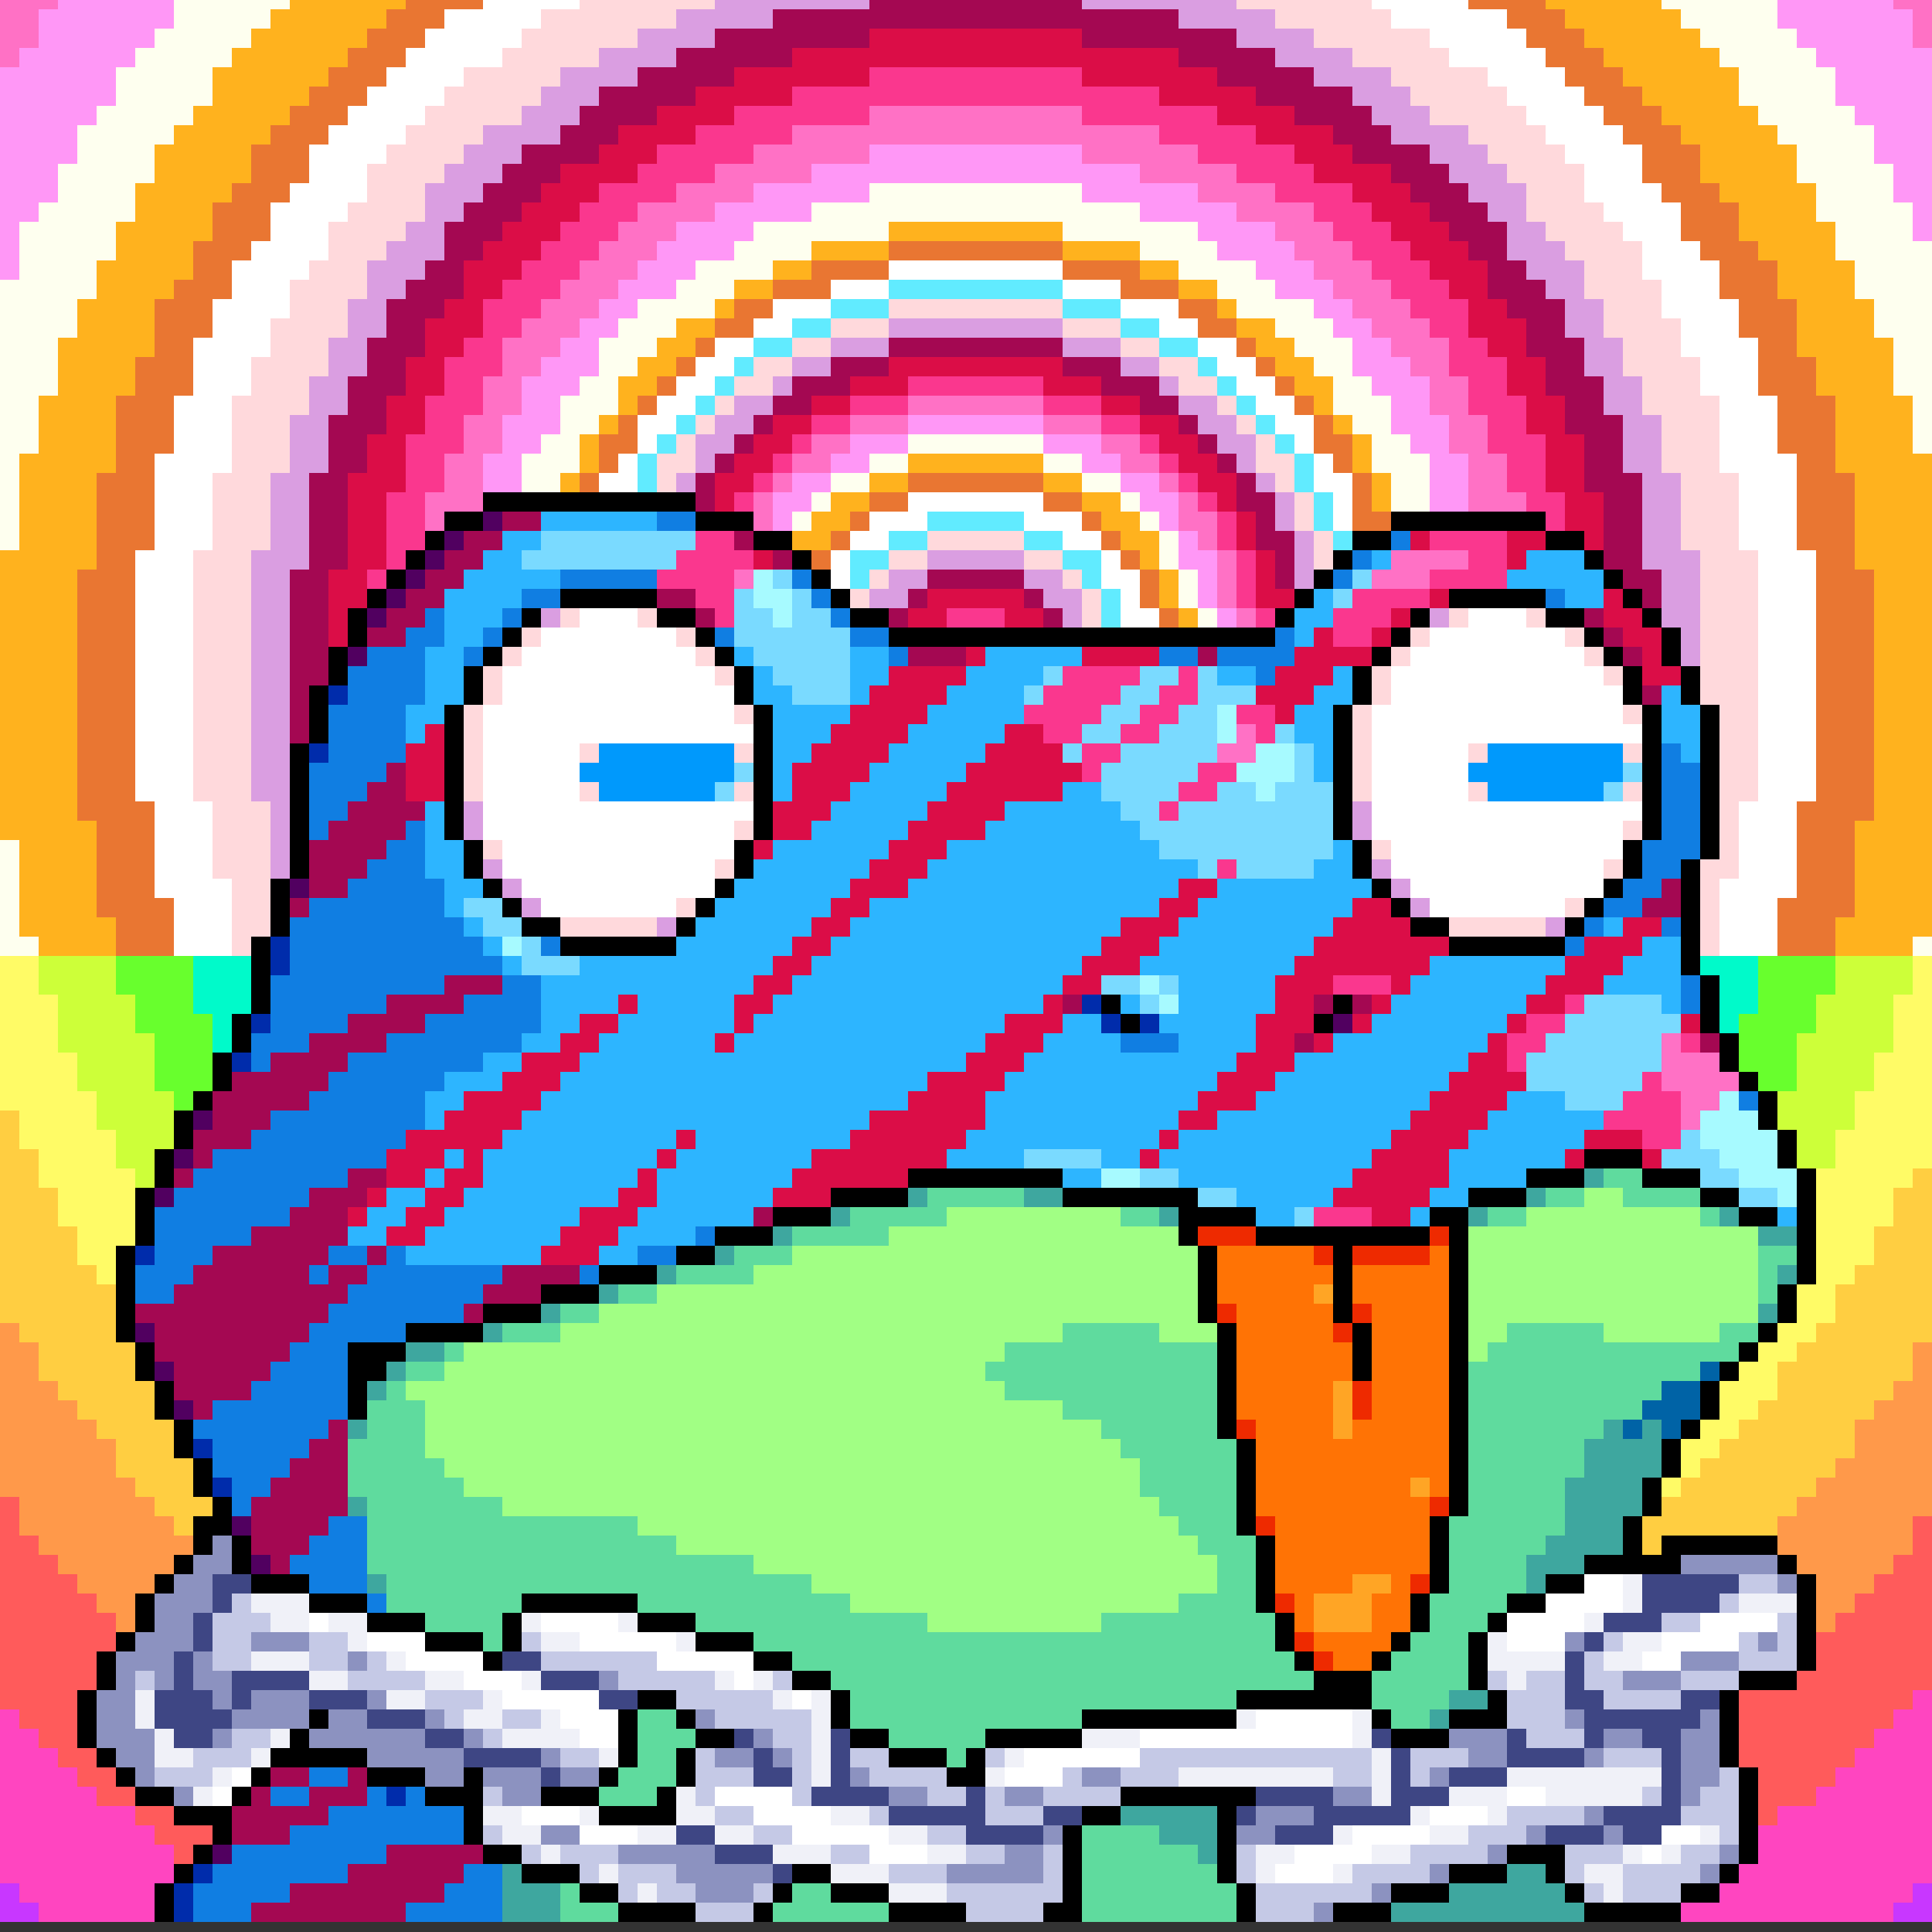 <svg xmlns="http://www.w3.org/2000/svg" viewBox="0 0 100 100" shape-rendering="crispEdges" id="froggi-10201104192985108256592278657723806378641485830685587540088898372471768238230406366" width="300" height="300"><rect x="0" y="0" width="100" height="100" fill="#333333" stroke="none"/><g class="animated-bg"><path stroke="#FF71C5" d="M0 0h3M98 0h2M0 1h2M99 1h1M0 2h2M99 2h1M0 3h1M45 6h11M41 7h19M39 8h6M56 8h6M37 9h5M59 9h5M35 10h4M62 10h4M33 11h4M64 11h4M32 12h3M66 12h3M31 13h3M67 13h3M30 14h3M68 14h3M29 15h3M69 15h3M28 16h3M70 16h3M27 17h3M71 17h3M26 18h3M72 18h3M26 19h2M73 19h2M25 20h2M74 20h2M25 21h2M47 21h7M74 21h2M24 22h2M44 22h3M54 22h3M75 22h2M24 23h2M42 23h2M57 23h2M75 23h2M23 24h2M41 24h2M58 24h2M76 24h2M23 25h2M40 25h1M60 25h1M76 25h2M22 26h3M39 26h1M61 26h1M76 26h3M22 27h2M38 27h2M61 27h2M77 27h2M22 28h2M38 28h1M62 28h1M77 28h2M22 29h2M37 29h1M63 29h1M77 29h2M21 30h2M37 30h1M63 30h1M78 30h2M21 31h2M37 31h1M63 31h1M78 31h2M21 32h2M36 32h1M64 32h1M78 32h2M21 33h2M36 33h1M49 33h3M64 33h1M78 33h2M21 34h2M36 34h1M48 34h1M52 34h1M64 34h1M78 34h2M21 35h2M36 35h1M48 35h1M52 35h1M64 35h1M78 35h2M21 36h2M36 36h1M48 36h1M52 36h1M64 36h1M78 36h2M21 37h2M36 37h1M49 37h3M64 37h1M78 37h2M21 38h2M36 38h1M64 38h1M78 38h2M21 39h2M37 39h1M63 39h1M78 39h2M21 40h2M37 40h1M63 40h1M78 40h2M22 41h2M37 41h1M63 41h1M77 41h2M22 42h2M38 42h1M62 42h1M77 42h2M22 43h2M38 43h2M61 43h2M77 43h2M22 44h3M39 44h1M61 44h1M76 44h3M23 45h2M40 45h1M60 45h1M76 45h2M23 46h2M41 46h2M58 46h2M76 46h2M24 47h2M42 47h2M57 47h2M75 47h2M24 48h2M44 48h3M54 48h3M75 48h2M25 49h2M47 49h7M74 49h2"/><path stroke="#FF97F6" d="M3 0h6M92 0h6M2 1h7M92 1h7M2 2h6M93 2h6M1 3h6M94 3h6M0 4h6M95 4h5M0 5h6M95 5h5M0 6h5M96 6h4M0 7h4M97 7h3M0 8h4M45 8h11M97 8h3M0 9h3M42 9h17M98 9h2M0 10h3M39 10h6M56 10h6M98 10h2M0 11h2M37 11h5M59 11h5M99 11h1M0 12h1M35 12h4M62 12h4M99 12h1M0 13h1M34 13h4M63 13h4M0 14h1M33 14h3M65 14h3M32 15h3M66 15h3M31 16h2M68 16h2M30 17h2M69 17h2M29 18h2M70 18h2M28 19h3M70 19h3M27 20h3M71 20h3M27 21h2M72 21h2M26 22h3M47 22h7M72 22h3M26 23h2M44 23h3M54 23h3M73 23h2M25 24h2M43 24h2M56 24h2M74 24h2M25 25h2M41 25h2M58 25h2M74 25h2M25 26h2M40 26h2M59 26h2M74 26h2M24 27h2M40 27h1M60 27h1M75 27h2M24 28h2M39 28h1M61 28h1M75 28h2M24 29h2M38 29h2M61 29h2M75 29h2M23 30h2M38 30h1M62 30h1M76 30h2M23 31h2M38 31h1M62 31h1M76 31h2M23 32h2M37 32h1M63 32h1M76 32h2M23 33h2M37 33h1M63 33h1M76 33h2M23 34h2M37 34h1M49 34h3M63 34h1M76 34h2M23 35h2M37 35h1M49 35h1M51 35h1M63 35h1M76 35h2M23 36h2M37 36h1M49 36h3M63 36h1M76 36h2M23 37h2M37 37h1M63 37h1M76 37h2M23 38h2M37 38h1M63 38h1M76 38h2M23 39h2M38 39h1M62 39h1M76 39h2M23 40h2M38 40h1M62 40h1M76 40h2M24 41h2M38 41h2M61 41h2M75 41h2M24 42h2M39 42h1M61 42h1M75 42h2M24 43h2M40 43h1M60 43h1M75 43h2M25 44h2M40 44h2M59 44h2M74 44h2M25 45h2M41 45h2M58 45h2M74 45h2M25 46h2M43 46h2M56 46h2M74 46h2M26 47h2M44 47h3M54 47h3M73 47h2M26 48h3M47 48h7M72 48h3M27 49h2M72 49h2"/><path stroke="#FEFFEF" d="M9 0h6M86 0h6M9 1h5M87 1h5M8 2h5M88 2h5M7 3h5M89 3h5M6 4h5M90 4h5M6 5h5M90 5h5M5 6h5M91 6h5M4 7h5M92 7h5M4 8h4M93 8h4M3 9h5M93 9h5M3 10h4M45 10h11M94 10h4M2 11h5M42 11h17M94 11h5M1 12h5M39 12h7M55 12h7M95 12h4M1 13h5M38 13h4M59 13h4M95 13h5M1 14h4M36 14h4M61 14h4M96 14h4M0 15h5M35 15h3M63 15h3M96 15h4M0 16h4M33 16h4M64 16h4M97 16h3M0 17h4M32 17h3M66 17h3M97 17h3M0 18h3M31 18h3M67 18h3M98 18h2M0 19h3M31 19h2M68 19h2M98 19h2M0 20h3M30 20h2M69 20h2M98 20h2M0 21h2M29 21h3M69 21h3M99 21h1M0 22h2M29 22h2M70 22h2M99 22h1M0 23h2M28 23h2M47 23h7M71 23h2M99 23h1M0 24h1M27 24h3M45 24h2M54 24h2M71 24h3M0 25h1M27 25h2M43 25h2M56 25h2M72 25h2M0 26h1M27 26h2M42 26h1M58 26h1M72 26h2M0 27h1M26 27h2M41 27h1M59 27h1M73 27h2M0 28h1M26 28h2M40 28h1M60 28h1M73 28h2M26 29h2M40 29h1M60 29h1M73 29h2M25 30h3M39 30h1M61 30h1M73 30h3M25 31h2M39 31h1M61 31h1M74 31h2M25 32h2M38 32h1M62 32h1M74 32h2M25 33h2M38 33h1M62 33h1M74 33h2M25 34h2M38 34h1M62 34h1M74 34h2M25 35h2M38 35h1M50 35h1M62 35h1M74 35h2M25 36h2M38 36h1M62 36h1M74 36h2M25 37h2M38 37h1M62 37h1M74 37h2M25 38h2M38 38h1M62 38h1M74 38h2M25 39h2M39 39h1M61 39h1M74 39h2M25 40h3M39 40h1M61 40h1M73 40h3M26 41h2M40 41h1M60 41h1M73 41h2M26 42h2M40 42h1M60 42h1M73 42h2M26 43h2M41 43h1M59 43h1M73 43h2M0 44h1M27 44h2M42 44h1M58 44h1M72 44h2M0 45h1M27 45h2M43 45h2M56 45h2M72 45h2M0 46h1M27 46h3M45 46h2M54 46h2M71 46h3M0 47h1M28 47h2M47 47h7M71 47h2M0 48h1M29 48h2M70 48h2M0 49h2M29 49h3M69 49h3M99 49h1"/><path stroke="#FFB21E" d="M15 0h6M80 0h6M14 1h6M81 1h6M13 2h6M82 2h6M12 3h6M83 3h6M11 4h6M84 4h6M11 5h5M85 5h5M10 6h5M86 6h5M9 7h5M87 7h5M8 8h5M88 8h5M8 9h5M88 9h5M7 10h5M89 10h5M7 11h4M90 11h4M6 12h5M46 12h9M90 12h5M6 13h4M42 13h4M55 13h4M91 13h4M5 14h5M40 14h2M59 14h2M92 14h4M5 15h4M38 15h2M61 15h2M92 15h4M4 16h4M37 16h1M63 16h1M93 16h4M4 17h4M35 17h2M64 17h2M93 17h4M3 18h5M34 18h2M65 18h2M93 18h5M3 19h4M33 19h2M66 19h2M94 19h4M3 20h4M32 20h2M67 20h2M94 20h4M2 21h4M32 21h1M68 21h1M95 21h4M2 22h4M31 22h1M69 22h1M95 22h4M2 23h4M30 23h1M70 23h1M95 23h4M1 24h5M30 24h1M47 24h7M70 24h1M95 24h5M1 25h4M29 25h1M45 25h2M54 25h2M71 25h1M96 25h4M1 26h4M29 26h1M43 26h2M56 26h2M71 26h1M96 26h4M1 27h4M28 27h1M42 27h2M57 27h2M72 27h1M96 27h4M1 28h4M28 28h1M41 28h2M58 28h2M72 28h1M96 28h4M0 29h5M28 29h1M41 29h1M59 29h1M72 29h1M96 29h4M0 30h4M28 30h1M40 30h1M60 30h1M72 30h1M97 30h3M0 31h4M27 31h1M40 31h1M60 31h1M73 31h1M97 31h3M0 32h4M27 32h1M39 32h1M61 32h1M73 32h1M97 32h3M0 33h4M27 33h1M39 33h1M61 33h1M73 33h1M97 33h3M0 34h4M27 34h1M39 34h1M61 34h1M73 34h1M97 34h3M0 35h4M27 35h1M39 35h1M61 35h1M73 35h1M97 35h3M0 36h4M27 36h1M39 36h1M61 36h1M73 36h1M97 36h3M0 37h4M27 37h1M39 37h1M61 37h1M73 37h1M97 37h3M0 38h4M27 38h1M39 38h1M61 38h1M73 38h1M97 38h3M0 39h4M27 39h1M40 39h1M60 39h1M73 39h1M97 39h3M0 40h4M28 40h1M40 40h1M60 40h1M72 40h1M97 40h3M0 41h4M28 41h1M41 41h1M59 41h1M72 41h1M97 41h3M0 42h4M28 42h1M41 42h2M58 42h2M72 42h1M97 42h3M0 43h5M28 43h1M42 43h2M57 43h2M72 43h1M96 43h4M1 44h4M29 44h1M43 44h2M56 44h2M71 44h1M96 44h4M1 45h4M29 45h1M45 45h2M54 45h2M71 45h1M96 45h4M1 46h4M30 46h1M47 46h7M70 46h1M96 46h4M1 47h4M30 47h1M70 47h1M96 47h4M1 48h5M31 48h1M69 48h1M95 48h5M2 49h4M32 49h1M68 49h1M95 49h4"/><path stroke="#E97632" d="M21 0h4M76 0h4M20 1h3M78 1h3M19 2h3M79 2h3M18 3h3M80 3h3M17 4h3M81 4h3M16 5h3M82 5h3M15 6h3M83 6h3M14 7h3M84 7h3M13 8h3M85 8h3M13 9h3M85 9h3M12 10h3M86 10h3M11 11h3M87 11h3M11 12h3M87 12h3M10 13h3M46 13h9M88 13h3M10 14h2M42 14h4M55 14h4M89 14h3M9 15h3M40 15h3M58 15h3M89 15h3M8 16h3M38 16h2M61 16h2M90 16h3M8 17h3M37 17h2M62 17h2M90 17h3M8 18h2M36 18h1M64 18h1M91 18h2M7 19h3M35 19h1M65 19h1M91 19h3M7 20h3M34 20h1M66 20h1M91 20h3M6 21h3M33 21h1M67 21h1M92 21h3M6 22h3M32 22h1M68 22h1M92 22h3M6 23h3M31 23h2M68 23h2M92 23h3M6 24h2M31 24h1M69 24h1M93 24h2M5 25h3M30 25h1M47 25h7M70 25h1M93 25h3M5 26h3M30 26h1M45 26h2M54 26h2M70 26h1M93 26h3M5 27h3M29 27h2M44 27h1M56 27h1M70 27h2M93 27h3M5 28h3M29 28h1M43 28h1M57 28h1M71 28h1M93 28h3M5 29h2M29 29h1M42 29h1M58 29h1M71 29h1M94 29h2M4 30h3M29 30h1M41 30h1M59 30h1M71 30h1M94 30h3M4 31h3M28 31h1M41 31h1M59 31h1M72 31h1M94 31h3M4 32h3M28 32h1M40 32h1M60 32h1M72 32h1M94 32h3M4 33h3M28 33h1M40 33h1M60 33h1M72 33h1M94 33h3M4 34h3M28 34h1M40 34h1M60 34h1M72 34h1M94 34h3M4 35h3M28 35h1M40 35h1M60 35h1M72 35h1M94 35h3M4 36h3M28 36h1M40 36h1M60 36h1M72 36h1M94 36h3M4 37h3M28 37h1M40 37h1M60 37h1M72 37h1M94 37h3M4 38h3M28 38h1M40 38h1M60 38h1M72 38h1M94 38h3M4 39h3M28 39h1M41 39h1M59 39h1M72 39h1M94 39h3M4 40h3M29 40h1M41 40h1M59 40h1M71 40h1M94 40h3M4 41h3M29 41h1M42 41h1M58 41h1M71 41h1M94 41h3M4 42h4M29 42h1M43 42h1M57 42h1M71 42h1M93 42h4M5 43h3M29 43h2M44 43h1M56 43h1M70 43h2M93 43h3M5 44h3M30 44h1M45 44h2M54 44h2M70 44h1M93 44h3M5 45h3M30 45h1M47 45h7M70 45h1M93 45h3M5 46h3M31 46h1M69 46h1M93 46h3M5 47h4M31 47h2M68 47h2M92 47h4M6 48h3M32 48h1M68 48h1M92 48h3M6 49h3M33 49h1M67 49h1M92 49h3"/><path stroke="#FFFFFF" d="M25 0h5M71 0h5M23 1h5M72 1h6M22 2h5M74 2h5M21 3h5M75 3h5M20 4h4M77 4h4M19 5h4M78 5h4M18 6h4M79 6h4M17 7h4M80 7h4M16 8h4M81 8h4M16 9h3M82 9h3M15 10h4M82 10h4M14 11h4M83 11h4M14 12h3M84 12h3M13 13h4M85 13h3M12 14h4M46 14h9M85 14h4M12 15h3M43 15h3M55 15h3M86 15h3M11 16h4M40 16h3M58 16h3M86 16h4M11 17h3M39 17h2M60 17h2M87 17h3M10 18h4M37 18h2M62 18h2M87 18h4M10 19h3M36 19h2M63 19h2M88 19h3M10 20h3M35 20h2M64 20h2M88 20h3M9 21h3M34 21h2M65 21h2M89 21h3M9 22h3M33 22h2M66 22h2M89 22h3M9 23h3M33 23h1M67 23h1M89 23h3M8 24h4M32 24h1M68 24h1M89 24h4M8 25h3M31 25h2M68 25h2M90 25h3M8 26h3M31 26h1M47 26h7M69 26h1M90 26h3M8 27h3M31 27h1M45 27h3M53 27h3M69 27h1M90 27h3M8 28h3M30 28h1M44 28h2M55 28h2M70 28h1M90 28h3M7 29h3M30 29h1M43 29h1M57 29h1M70 29h1M91 29h3M7 30h3M30 30h1M42 30h2M57 30h2M70 30h1M91 30h3M7 31h3M29 31h1M42 31h1M58 31h1M71 31h1M91 31h3M7 32h3M29 32h1M41 32h2M58 32h2M71 32h1M91 32h3M7 33h3M29 33h1M41 33h1M59 33h1M71 33h1M91 33h3M7 34h3M29 34h1M41 34h1M59 34h1M71 34h1M91 34h3M7 35h3M29 35h1M41 35h1M59 35h1M71 35h1M91 35h3M7 36h3M29 36h1M41 36h1M59 36h1M71 36h1M91 36h3M7 37h3M29 37h1M41 37h1M59 37h1M71 37h1M91 37h3M7 38h3M29 38h1M41 38h2M58 38h2M71 38h1M91 38h3M7 39h3M29 39h1M42 39h1M58 39h1M71 39h1M91 39h3M7 40h3M30 40h1M42 40h2M57 40h2M70 40h1M91 40h3M7 41h3M30 41h1M43 41h1M57 41h1M70 41h1M91 41h3M8 42h3M30 42h1M44 42h2M55 42h2M70 42h1M90 42h3M8 43h3M31 43h1M45 43h3M53 43h3M69 43h1M90 43h3M8 44h3M31 44h1M47 44h7M69 44h1M90 44h3M8 45h3M31 45h2M68 45h2M90 45h3M8 46h4M32 46h1M68 46h1M89 46h4M9 47h3M33 47h1M67 47h1M89 47h3M9 48h3M33 48h2M66 48h2M89 48h3M9 49h3M34 49h2M65 49h2M89 49h3"/><path stroke="#FFD9DC" d="M30 0h7M64 0h7M28 1h7M66 1h6M27 2h6M68 2h6M26 3h5M70 3h5M24 4h5M72 4h5M23 5h5M73 5h5M22 6h5M74 6h5M21 7h4M76 7h4M20 8h4M77 8h4M19 9h4M78 9h4M19 10h3M79 10h3M18 11h4M79 11h4M17 12h4M80 12h4M17 13h3M81 13h4M16 14h3M82 14h3M15 15h4M82 15h4M15 16h3M46 16h9M83 16h3M14 17h4M43 17h3M55 17h3M83 17h4M14 18h3M41 18h2M58 18h2M84 18h3M13 19h4M39 19h2M60 19h2M84 19h4M13 20h3M38 20h2M61 20h2M85 20h3M12 21h4M37 21h1M63 21h1M85 21h4M12 22h3M36 22h1M64 22h1M86 22h3M12 23h3M35 23h1M65 23h1M86 23h3M12 24h3M34 24h2M65 24h2M86 24h3M11 25h3M34 25h1M66 25h1M87 25h3M11 26h3M33 26h1M67 26h1M87 26h3M11 27h3M33 27h1M67 27h1M87 27h3M11 28h3M32 28h1M48 28h5M68 28h1M87 28h3M10 29h3M32 29h1M46 29h2M53 29h2M68 29h1M88 29h3M10 30h3M32 30h1M45 30h1M55 30h1M68 30h1M88 30h3M10 31h3M31 31h1M44 31h1M56 31h1M69 31h1M88 31h3M10 32h3M31 32h1M44 32h1M56 32h1M69 32h1M88 32h3M10 33h3M31 33h1M43 33h1M57 33h1M69 33h1M88 33h3M10 34h3M31 34h1M43 34h1M57 34h1M69 34h1M88 34h3M10 35h3M31 35h1M43 35h1M57 35h1M69 35h1M88 35h3M10 36h3M31 36h1M43 36h1M57 36h1M69 36h1M88 36h3M10 37h3M31 37h1M43 37h1M57 37h1M69 37h1M88 37h3M10 38h3M31 38h1M44 38h1M56 38h1M69 38h1M88 38h3M10 39h3M31 39h1M44 39h1M56 39h1M69 39h1M88 39h3M10 40h3M32 40h1M45 40h1M55 40h1M68 40h1M88 40h3M10 41h3M32 41h1M46 41h2M53 41h2M68 41h1M88 41h3M11 42h3M32 42h1M48 42h5M68 42h1M87 42h3M11 43h3M33 43h1M67 43h1M87 43h3M11 44h3M33 44h1M67 44h1M87 44h3M11 45h3M34 45h1M66 45h1M87 45h3M12 46h3M34 46h2M65 46h2M86 46h3M12 47h3M35 47h1M65 47h1M86 47h3M12 48h3M36 48h1M64 48h1M86 48h3M12 49h4M37 49h1M63 49h1M85 49h4"/><path stroke="#DA9EE1" d="M37 0h8M56 0h8M35 1h5M61 1h5M33 2h4M64 2h4M31 3h4M66 3h4M29 4h4M68 4h4M28 5h3M70 5h3M27 6h3M71 6h3M25 7h4M72 7h4M24 8h3M74 8h3M23 9h3M75 9h3M22 10h3M76 10h3M22 11h2M77 11h2M21 12h2M78 12h2M20 13h3M78 13h3M19 14h3M79 14h3M19 15h2M80 15h2M18 16h2M81 16h2M18 17h2M46 17h9M81 17h2M17 18h2M43 18h3M55 18h3M82 18h2M17 19h2M41 19h2M58 19h2M82 19h2M16 20h2M40 20h1M60 20h1M83 20h2M16 21h2M38 21h2M61 21h2M83 21h2M15 22h2M37 22h2M62 22h2M84 22h2M15 23h2M36 23h2M63 23h2M84 23h2M15 24h2M36 24h1M64 24h1M84 24h2M14 25h2M35 25h1M65 25h1M85 25h2M14 26h2M34 26h1M66 26h1M85 26h2M14 27h2M34 27h1M66 27h1M85 27h2M14 28h2M33 28h1M67 28h1M85 28h2M13 29h3M33 29h1M48 29h5M67 29h1M85 29h3M13 30h2M33 30h1M46 30h2M53 30h2M67 30h1M86 30h2M13 31h2M32 31h1M45 31h2M54 31h2M68 31h1M86 31h2M13 32h2M32 32h1M45 32h1M55 32h1M68 32h1M86 32h2M13 33h2M32 33h1M44 33h1M56 33h1M68 33h1M86 33h2M13 34h2M32 34h1M44 34h1M56 34h1M68 34h1M86 34h2M13 35h2M32 35h1M44 35h1M56 35h1M68 35h1M86 35h2M13 36h2M32 36h1M44 36h1M56 36h1M68 36h1M86 36h2M13 37h2M32 37h1M44 37h1M56 37h1M68 37h1M86 37h2M13 38h2M32 38h1M45 38h1M55 38h1M68 38h1M86 38h2M13 39h2M32 39h1M45 39h2M54 39h2M68 39h1M86 39h2M13 40h2M33 40h1M46 40h2M53 40h2M67 40h1M86 40h2M13 41h3M33 41h1M48 41h5M67 41h1M85 41h3M14 42h2M33 42h1M67 42h1M85 42h2M14 43h2M34 43h1M66 43h1M85 43h2M14 44h2M34 44h1M66 44h1M85 44h2M14 45h2M35 45h1M65 45h1M85 45h2M15 46h2M36 46h1M64 46h1M84 46h2M15 47h2M36 47h2M63 47h2M84 47h2M15 48h2M37 48h2M62 48h2M84 48h2M16 49h2M38 49h2M61 49h2M83 49h2"/><path stroke="#A40852" d="M45 0h11M40 1h21M37 2h8M56 2h8M35 3h6M61 3h5M33 4h5M63 4h5M31 5h5M65 5h5M30 6h4M67 6h4M29 7h3M69 7h3M27 8h4M70 8h4M26 9h3M72 9h3M25 10h3M73 10h3M24 11h3M74 11h3M23 12h3M75 12h3M23 13h2M76 13h2M22 14h2M77 14h2M21 15h3M77 15h3M20 16h3M78 16h3M20 17h2M79 17h2M19 18h3M46 18h9M79 18h3M19 19h2M43 19h3M55 19h3M80 19h2M18 20h3M41 20h3M57 20h3M80 20h3M18 21h2M40 21h2M59 21h2M81 21h2M17 22h3M39 22h1M61 22h1M81 22h3M17 23h2M38 23h1M62 23h1M82 23h2M17 24h2M37 24h1M63 24h1M82 24h2M16 25h2M36 25h1M64 25h1M82 25h3M16 26h2M35 26h2M64 26h2M83 26h2M16 27h2M35 27h1M65 27h1M83 27h2M16 28h2M34 28h2M65 28h2M83 28h2M16 29h2M34 29h1M66 29h1M83 29h2M15 30h2M34 30h1M48 30h5M66 30h1M84 30h2M15 31h2M33 31h1M47 31h1M53 31h1M67 31h1M84 31h2M15 32h2M33 32h1M46 32h1M54 32h1M67 32h1M84 32h2M15 33h2M33 33h1M45 33h1M55 33h1M67 33h1M84 33h2M15 34h2M33 34h1M45 34h1M55 34h1M67 34h1M84 34h2M15 35h2M33 35h1M45 35h1M55 35h1M67 35h1M84 35h2M15 36h2M33 36h1M45 36h1M55 36h1M67 36h1M84 36h2M15 37h2M33 37h1M45 37h1M55 37h1M67 37h1M84 37h2M15 38h2M33 38h1M46 38h1M54 38h1M67 38h1M84 38h2M15 39h2M33 39h1M47 39h1M53 39h1M67 39h1M84 39h2M15 40h2M34 40h1M48 40h5M66 40h1M84 40h2M16 41h2M34 41h1M66 41h1M83 41h2M16 42h2M34 42h2M65 42h2M83 42h2M16 43h2M35 43h1M65 43h1M83 43h2M16 44h2M35 44h2M64 44h2M83 44h2M16 45h3M36 45h1M64 45h1M83 45h2M17 46h2M37 46h1M63 46h1M82 46h2M17 47h2M38 47h1M62 47h1M82 47h2M17 48h3M39 48h1M61 48h1M81 48h3M18 49h2M40 49h2M59 49h2M81 49h2"/><path stroke="#DB0D47" d="M45 2h11M41 3h20M38 4h7M56 4h7M36 5h5M60 5h5M34 6h4M63 6h4M32 7h4M65 7h4M31 8h3M67 8h3M29 9h4M68 9h4M28 10h3M70 10h3M27 11h3M71 11h3M26 12h3M72 12h3M25 13h3M73 13h3M24 14h3M74 14h3M24 15h2M75 15h2M23 16h2M76 16h2M22 17h3M76 17h3M22 18h2M77 18h2M21 19h2M46 19h9M78 19h2M21 20h2M44 20h3M54 20h3M78 20h2M20 21h2M42 21h2M57 21h2M79 21h2M20 22h2M40 22h2M59 22h2M79 22h2M19 23h2M39 23h2M60 23h2M80 23h2M19 24h2M38 24h2M61 24h2M80 24h2M18 25h3M37 25h2M62 25h2M80 25h2M18 26h2M37 26h1M63 26h1M81 26h2M18 27h2M36 27h1M64 27h1M81 27h2M18 28h2M36 28h1M64 28h1M81 28h2M18 29h2M35 29h1M65 29h1M81 29h2M17 30h2M35 30h1M65 30h1M82 30h2M17 31h2M34 31h2M48 31h5M65 31h2M82 31h2M17 32h2M34 32h1M47 32h2M52 32h2M66 32h1M82 32h2M17 33h2M34 33h1M46 33h2M53 33h2M66 33h1M82 33h2M17 34h2M34 34h1M46 34h1M54 34h1M66 34h1M82 34h2M17 35h2M34 35h1M46 35h1M54 35h1M66 35h1M82 35h2M17 36h2M34 36h1M46 36h1M54 36h1M66 36h1M82 36h2M17 37h2M34 37h1M46 37h2M53 37h2M66 37h1M82 37h2M17 38h2M34 38h1M47 38h2M52 38h2M66 38h1M82 38h2M17 39h2M34 39h2M48 39h5M65 39h2M82 39h2M17 40h2M35 40h1M65 40h1M82 40h2M18 41h2M35 41h1M65 41h1M81 41h2M18 42h2M36 42h1M64 42h1M81 42h2M18 43h2M36 43h1M64 43h1M81 43h2M18 44h2M37 44h1M63 44h1M81 44h2M19 45h2M37 45h2M62 45h2M80 45h3M19 46h2M38 46h2M61 46h2M80 46h2M19 47h2M39 47h2M60 47h2M80 47h2M20 48h2M40 48h2M59 48h2M79 48h2M20 49h2M42 49h2M57 49h2M79 49h2"/><path stroke="#FA378E" d="M45 4h11M41 5h19M38 6h7M56 6h7M36 7h5M60 7h5M34 8h5M62 8h5M33 9h4M64 9h4M31 10h4M66 10h4M30 11h3M68 11h3M29 12h3M69 12h3M28 13h3M70 13h3M27 14h3M71 14h3M26 15h3M72 15h3M25 16h3M73 16h3M25 17h2M74 17h2M24 18h2M75 18h2M23 19h3M75 19h3M23 20h2M47 20h7M76 20h2M22 21h3M44 21h3M54 21h3M76 21h3M22 22h2M42 22h2M57 22h2M77 22h2M21 23h3M41 23h1M59 23h1M77 23h3M21 24h2M40 24h1M60 24h1M78 24h2M21 25h2M39 25h1M61 25h1M78 25h2M20 26h2M38 26h1M62 26h1M79 26h2M20 27h2M37 27h1M63 27h1M79 27h2M20 28h2M37 28h1M63 28h1M79 28h2M20 29h2M36 29h1M64 29h1M79 29h2M19 30h2M36 30h1M64 30h1M80 30h2M19 31h2M36 31h1M64 31h1M80 31h2M19 32h2M35 32h1M49 32h3M65 32h1M80 32h2M19 33h2M35 33h1M48 33h1M52 33h1M65 33h1M80 33h2M19 34h2M35 34h1M47 34h1M53 34h1M65 34h1M80 34h2M19 35h2M35 35h1M47 35h1M53 35h1M65 35h1M80 35h2M19 36h2M35 36h1M47 36h1M53 36h1M65 36h1M80 36h2M19 37h2M35 37h1M48 37h1M52 37h1M65 37h1M80 37h2M19 38h2M35 38h1M49 38h3M65 38h1M80 38h2M19 39h2M36 39h1M64 39h1M80 39h2M19 40h2M36 40h1M64 40h1M80 40h2M20 41h2M36 41h1M64 41h1M79 41h2M20 42h2M37 42h1M63 42h1M79 42h2M20 43h2M37 43h1M63 43h1M79 43h2M20 44h2M38 44h1M62 44h1M79 44h2M21 45h2M39 45h1M61 45h1M78 45h2M21 46h2M40 46h1M60 46h1M78 46h2M21 47h3M41 47h1M59 47h1M77 47h3M22 48h2M42 48h2M57 48h2M77 48h2M22 49h3M44 49h3M54 49h3M76 49h3"/><path stroke="#61EBFF" d="M46 15h9M43 16h3M55 16h3M41 17h2M58 17h2M39 18h2M60 18h2M38 19h1M62 19h1M37 20h1M63 20h1M36 21h1M64 21h1M35 22h1M65 22h1M34 23h1M66 23h1M33 24h1M67 24h1M33 25h1M67 25h1M32 26h1M68 26h1M32 27h1M48 27h5M68 27h1M31 28h1M46 28h2M53 28h2M69 28h1M31 29h1M44 29h2M55 29h2M69 29h1M31 30h1M44 30h1M56 30h1M69 30h1M30 31h1M43 31h1M57 31h1M70 31h1M30 32h1M43 32h1M57 32h1M70 32h1M30 33h1M42 33h1M58 33h1M70 33h1M30 34h1M42 34h1M58 34h1M70 34h1M30 35h1M42 35h1M58 35h1M70 35h1M30 36h1M42 36h1M58 36h1M70 36h1M30 37h1M42 37h1M58 37h1M70 37h1M30 38h1M43 38h1M57 38h1M70 38h1M30 39h1M43 39h1M57 39h1M70 39h1M31 40h1M44 40h1M56 40h1M69 40h1M31 41h1M44 41h2M55 41h2M69 41h1M31 42h1M46 42h2M53 42h2M69 42h1M32 43h1M48 43h5M68 43h1M32 44h1M68 44h1M33 45h1M67 45h1M33 46h1M67 46h1M34 47h1M66 47h1M35 48h1M65 48h1M36 49h1M64 49h1"/></g><g class="animated-bg"><path stroke="#FFFB66" d="M0 50h2M30 50h2M69 50h2M99 50h1M0 51h2M31 51h2M68 51h2M99 51h1M0 52h3M31 52h3M67 52h3M98 52h2M0 53h3M32 53h3M66 53h3M98 53h2M0 54h3M33 54h4M64 54h4M98 54h2M0 55h4M35 55h3M63 55h3M97 55h3M0 56h4M36 56h4M61 56h4M97 56h3M0 57h5M38 57h4M59 57h4M96 57h4M1 58h4M39 58h7M55 58h7M96 58h4M1 59h5M42 59h17M95 59h5M2 60h4M45 60h11M95 60h5M2 61h5M94 61h5M3 62h4M94 62h4M3 63h5M93 63h5M4 64h4M93 64h4M4 65h5M92 65h5M5 66h5M91 66h5M6 67h5M90 67h5M6 68h5M90 68h5M7 69h5M89 69h5M8 70h5M88 70h5M9 71h5M87 71h5M9 72h6M86 72h6M10 73h6M85 73h6M11 74h6M84 74h6M12 75h6M83 75h6M13 76h7M81 76h7M14 77h7M80 77h7M16 78h6M79 78h6M17 79h7M77 79h7M18 80h8M75 80h8M20 81h8M73 81h8M21 82h9M71 82h9M23 83h9M69 83h9M25 84h10M66 84h10M26 85h12M63 85h11M29 86h14M58 86h14M31 87h39M34 88h33M38 89h25M43 90h15"/><path stroke="#CDFF39" d="M2 50h4M32 50h2M67 50h2M95 50h4M2 51h4M33 51h2M66 51h2M95 51h4M3 52h4M34 52h2M65 52h2M94 52h4M3 53h4M35 53h2M64 53h2M94 53h4M3 54h5M37 54h1M63 54h1M93 54h5M4 55h4M38 55h2M61 55h2M93 55h4M4 56h4M40 56h2M59 56h2M93 56h4M5 57h4M42 57h4M55 57h4M92 57h4M5 58h4M46 58h9M91 58h5M6 59h4M91 59h4M6 60h5M90 60h5M7 61h4M90 61h4M7 62h5M89 62h5M8 63h5M88 63h5M8 64h5M88 64h5M9 65h5M87 65h5M10 66h5M86 66h5M11 67h5M85 67h5M11 68h6M84 68h6M12 69h6M83 69h6M13 70h6M82 70h6M14 71h6M81 71h6M15 72h6M80 72h6M16 73h6M79 73h6M17 74h7M77 74h7M18 75h7M76 75h7M20 76h7M74 76h7M21 77h8M73 77h7M22 78h8M71 78h8M24 79h9M68 79h9M26 80h9M66 80h9M28 81h11M62 81h11M30 82h14M57 82h14M32 83h37M35 84h31M38 85h25M43 86h15"/><path stroke="#68FF2D" d="M6 50h4M34 50h1M66 50h1M91 50h4M6 51h4M35 51h1M65 51h1M91 51h4M7 52h3M36 52h1M64 52h1M91 52h3M7 53h4M37 53h2M62 53h2M90 53h4M8 54h3M38 54h2M61 54h2M90 54h3M8 55h4M40 55h3M58 55h3M89 55h4M8 56h4M42 56h4M55 56h4M89 56h4M9 57h4M46 57h9M88 57h4M9 58h5M87 58h4M10 59h4M87 59h4M11 60h4M86 60h4M11 61h5M85 61h5M12 62h4M85 62h4M13 63h4M84 63h4M13 64h5M83 64h5M14 65h5M82 65h5M15 66h5M81 66h5M16 67h5M80 67h5M17 68h5M79 68h5M18 69h5M78 69h5M19 70h6M76 70h6M20 71h6M75 71h6M21 72h7M73 72h7M22 73h7M72 73h7M24 74h7M70 74h7M25 75h8M68 75h8M27 76h9M65 76h9M29 77h10M62 77h11M30 78h14M57 78h14M33 79h35M35 80h31M39 81h23M44 82h13"/><path stroke="#00FACA" d="M10 50h3M35 50h2M64 50h2M88 50h3M10 51h3M36 51h2M63 51h2M88 51h3M10 52h4M37 52h2M62 52h2M87 52h4M11 53h3M39 53h2M60 53h2M87 53h3M11 54h4M40 54h3M58 54h3M86 54h4M12 55h3M43 55h3M55 55h3M86 55h3M12 56h4M46 56h9M85 56h4M13 57h3M84 57h4M14 58h3M84 58h3M14 59h4M83 59h4M15 60h4M82 60h4M16 61h3M82 61h3M16 62h4M81 62h4M17 63h4M80 63h4M18 64h4M79 64h4M19 65h4M78 65h4M20 66h4M77 66h4M21 67h5M75 67h5M22 68h5M74 68h5M23 69h6M73 69h5M25 70h5M71 70h5M26 71h6M69 71h6M28 72h6M67 72h6M29 73h7M65 73h7M31 74h9M61 74h9M33 75h11M57 75h11M36 76h29M39 77h23M44 78h13"/><path stroke="#28ABFF" d="M13 50h3M38 50h2M61 50h2M85 50h3M13 51h4M39 51h2M60 51h2M84 51h4M14 52h3M41 52h2M58 52h2M84 52h3M14 53h4M43 53h3M55 53h3M83 53h4M15 54h3M46 54h9M83 54h3M15 55h4M82 55h4M16 56h3M82 56h3M16 57h4M81 57h3M17 58h4M80 58h4M18 59h4M79 59h4M19 60h3M79 60h3M19 61h4M78 61h4M20 62h4M77 62h4M21 63h4M76 63h4M22 64h5M74 64h5M23 65h5M73 65h5M24 66h5M72 66h5M26 67h5M70 67h5M27 68h6M68 68h6M29 69h6M66 69h7M30 70h7M64 70h7M32 71h8M61 71h8M34 72h10M57 72h10M36 73h29M40 74h21M44 75h13"/><path stroke="#1E6FFF" d="M16 50h2M40 50h1M60 50h1M83 50h2M17 51h2M41 51h2M58 51h2M82 51h2M17 52h2M43 52h3M55 52h3M82 52h2M18 53h2M46 53h9M81 53h2M18 54h2M81 54h2M19 55h2M80 55h2M19 56h3M79 56h3M20 57h3M78 57h3M21 58h2M78 58h2M22 59h2M77 59h2M22 60h3M76 60h3M23 61h3M75 61h3M24 62h3M74 62h3M25 63h4M72 63h4M27 64h3M71 64h3M28 65h3M70 65h3M29 66h4M68 66h4M31 67h4M66 67h4M33 68h4M64 68h4M35 69h5M61 69h5M37 70h8M56 70h8M40 71h21M44 72h13"/><path stroke="#C837FF" d="M18 50h3M41 50h3M57 50h3M80 50h3M19 51h2M43 51h3M55 51h3M80 51h2M19 52h3M46 52h9M79 52h3M20 53h2M79 53h2M20 54h3M78 54h3M21 55h3M77 55h3M22 56h2M77 56h2M23 57h2M76 57h2M23 58h3M75 58h3M24 59h3M74 59h3M25 60h3M73 60h3M26 61h3M72 61h3M27 62h4M70 62h4M29 63h3M69 63h3M30 64h4M67 64h4M31 65h5M65 65h5M33 66h5M63 66h5M35 67h5M60 67h6M37 68h8M56 68h8M40 69h21M45 70h11M0 98h1M99 98h1M0 99h2M98 99h2"/><path stroke="#FF45C0" d="M21 50h2M44 50h3M54 50h3M78 50h2M21 51h2M46 51h9M78 51h2M22 52h2M77 52h2M22 53h3M76 53h3M23 54h2M76 54h2M24 55h2M75 55h2M24 56h3M74 56h3M25 57h3M73 57h3M26 58h3M72 58h3M27 59h3M71 59h3M28 60h3M70 60h3M29 61h4M68 61h4M31 62h3M67 62h3M32 63h4M65 63h4M34 64h4M63 64h4M36 65h5M60 65h5M38 66h7M56 66h7M40 67h20M45 68h11M99 88h1M0 89h1M98 89h2M0 90h2M97 90h3M0 91h3M96 91h4M0 92h4M95 92h5M0 93h5M94 93h6M0 94h7M92 94h8M0 95h8M91 95h9M0 96h9M90 96h10M0 97h11M88 97h12M1 98h11M87 98h12M2 99h12M85 99h13"/><path stroke="#FF5B5B" d="M23 50h2M47 50h7M76 50h2M23 51h3M75 51h3M24 52h2M75 52h2M25 53h2M74 53h2M25 54h3M73 54h3M26 55h3M72 55h3M27 56h3M71 56h3M28 57h3M70 57h3M29 58h3M69 58h3M30 59h3M68 59h3M31 60h4M66 60h4M33 61h4M64 61h4M34 62h5M62 62h5M36 63h5M60 63h5M38 64h7M56 64h7M41 65h19M45 66h11M0 78h1M0 79h1M99 79h1M0 80h2M99 80h1M0 81h3M98 81h2M0 82h4M97 82h3M0 83h5M96 83h4M0 84h6M95 84h5M0 85h7M94 85h6M0 86h9M93 86h7M0 87h10M91 87h9M0 88h11M90 88h9M1 89h11M89 89h9M2 90h12M87 90h10M3 91h12M86 91h10M4 92h13M84 92h11M5 93h13M83 93h11M7 94h13M81 94h11M8 95h14M79 95h12M9 96h15M77 96h13M11 97h16M74 97h14M12 98h18M71 98h16M14 99h19M68 99h17"/><path stroke="#FF994A" d="M25 50h2M74 50h2M26 51h2M73 51h2M26 52h3M72 52h3M27 53h3M71 53h3M28 54h3M70 54h3M29 55h3M69 55h3M30 56h3M68 56h3M31 57h3M67 57h3M32 58h3M66 58h3M33 59h4M64 59h4M35 60h4M62 60h4M37 61h5M59 61h5M39 62h6M56 62h6M41 63h19M45 64h11M0 69h1M0 70h2M99 70h1M0 71h2M99 71h1M0 72h3M98 72h2M0 73h4M97 73h3M0 74h5M96 74h4M0 75h6M96 75h4M0 76h6M95 76h5M0 77h7M94 77h6M1 78h7M93 78h7M1 79h8M92 79h7M2 80h8M91 80h8M3 81h8M89 81h9M4 82h9M88 82h9M5 83h9M87 83h9M6 84h9M86 84h9M7 85h10M84 85h10M9 86h9M83 86h10M10 87h10M81 87h10M11 88h10M80 88h10M12 89h11M78 89h11M14 90h11M75 90h12M15 91h13M73 91h13M17 92h13M71 92h13M18 93h15M68 93h15M20 94h17M64 94h17M22 95h21M58 95h21M24 96h53M27 97h47M30 98h41M33 99h35"/><path stroke="#FFCE41" d="M27 50h3M71 50h3M28 51h3M70 51h3M29 52h2M70 52h2M30 53h2M69 53h2M31 54h2M68 54h2M32 55h3M66 55h3M33 56h3M65 56h3M34 57h4M63 57h4M0 58h1M35 58h4M62 58h4M0 59h1M37 59h5M59 59h5M0 60h2M39 60h6M56 60h6M0 61h2M42 61h17M99 61h1M0 62h3M45 62h11M98 62h2M0 63h3M98 63h2M0 64h4M97 64h3M0 65h4M97 65h3M0 66h5M96 66h4M0 67h6M95 67h5M0 68h6M95 68h5M1 69h6M94 69h6M2 70h6M93 70h6M2 71h7M92 71h7M3 72h6M92 72h6M4 73h6M91 73h6M5 74h6M90 74h6M6 75h6M89 75h7M6 76h7M88 76h7M7 77h7M87 77h7M8 78h8M85 78h8M9 79h8M84 79h8M10 80h8M83 80h8M11 81h9M81 81h8M13 82h8M80 82h8M14 83h9M78 83h9M15 84h10M76 84h10M17 85h9M74 85h10M18 86h11M72 86h11M20 87h11M70 87h11M21 88h13M67 88h13M23 89h15M63 89h15M25 90h18M58 90h17M28 91h45M30 92h41M33 93h35M37 94h27M43 95h15"/><path stroke="#61EBFF" d="M37 50h1M63 50h1M38 51h1M62 51h1M39 52h2M60 52h2M41 53h2M58 53h2M43 54h3M55 54h3M46 55h9"/></g><g class="body"><path stroke="#000000" d="M25 26h11m-13 1h2m11 0h3m33 0h8m-58 1h1m16 0h2m29 0h2m8 0h2m-61 1h1m19 0h1m27 0h1m12 0h1m-63 1h1m21 0h1m25 0h1m14 0h1m-65 1h1m9 0h5m9 0h1m23 0h1m7 0h5m4 0h1m-67 1h1m8 0h1m7 0h1m8 0h2m20 0h1m6 0h1m7 0h1m3 0h1m-68 1h1m7 0h1m9 0h1m9 0h20m6 0h1m9 0h1m3 0h1m-70 1h1m7 0h1m11 0h1m33 0h1m11 0h1m2 0h1m-70 1h1m6 0h1m45 0h1m16 0h1m-72 1h1m7 0h1m45 0h1m16 0h1m-72 1h1m6 0h1m45 0h1m18 0h1m-73 1h1m6 0h1m45 0h1m18 0h1m-74 1h1m7 0h1m15 0h1m29 0h1m15 0h1m2 0h1m-74 1h1m7 0h1m15 0h1m29 0h1m15 0h1m2 0h1m-74 1h1m7 0h2m14 0h1m29 0h2m14 0h1m2 0h1m-74 1h1m7 0h1m1 0h1m12 0h2m29 0h1m1 0h1m12 0h2m2 0h1m-74 1h1m7 0h1m2 0h1m10 0h1m1 0h1m29 0h1m2 0h1m10 0h1m1 0h1m2 0h1m-74 1h1m8 0h1m2 0h2m6 0h2m1 0h1m31 0h1m2 0h2m6 0h2m1 0h1m3 0h1m-74 1h1m8 0h1m4 0h6m3 0h1m31 0h1m4 0h6m3 0h1m2 0h1m-74 1h1m10 0h1m11 0h1m33 0h1m11 0h1m3 0h1m-74 1h1m11 0h1m9 0h1m35 0h1m9 0h1m4 0h1m-74 1h1m12 0h2m6 0h1m37 0h2m6 0h1m5 0h1m-75 1h1m15 0h6m40 0h6m6 0h1m-75 1h1m73 0h1m-75 1h1m74 0h1m-76 1h1m43 0h1m11 0h1m18 0h1m-77 1h1m45 0h1m9 0h1m19 0h1m-77 1h1m76 0h1m-79 1h1m77 0h1m-79 1h1m78 0h1m-81 1h1m80 0h1M9 58h1m81 0h1M9 59h1m82 0h1M8 60h1m83 0h1M8 61h1m84 0h1M7 62h1m85 0h1M7 63h1m85 0h1M7 64h1m85 0h1M6 65h1m86 0h1M6 66h1m86 0h1M6 67h1m85 0h1M6 68h1m85 0h1M6 69h1m84 0h1M7 70h1m82 0h1M7 71h1m81 0h1M8 72h1m79 0h1M8 73h1m79 0h1M9 74h1m77 0h1M9 75h1m76 0h1m-77 1h1m75 0h1m-77 1h1m74 0h1m-75 1h1m73 0h1m-75 1h1m72 0h1m-73 1h1m71 0h1m-73 1h1m70 0h1m-71 1h1m68 0h1m-70 1h1m67 0h1m-69 1h1m66 0h1m-67 1h1m64 0h1m-66 1h1m63 0h1m-64 1h1m61 0h2m-64 1h1m62 0h1m-65 1h2m63 0h1m-66 1h1m64 0h1m-67 1h1m66 0h1m-69 1h1m67 0h1m-69 1h1m68 0h1m-71 1h1m70 0h1m-72 1h1m71 0h1m-74 1h1m72 0h1M9 97h1m73 0h1M8 98h1m75 0h1M8 99h1m76 0h1"/><path stroke="#510060" d="M25 27h1m-3 1h1m-2 1h1m-2 1h1m-2 1h1m-2 1h1m14 0h1m-17 2h1m65 1h1M15 46h1m53 7h1m-60 5h1m-2 2h1m-2 2h1m-2 7h1m0 2h1m0 2h1m2 6h1m0 2h1m2 7h1m-1 1h1m-2 1h3m-4 1h1m-2 1h1m-3 4h1"/><path stroke="#A40852" d="M26 27h2m-4 1h2m12 0h1m-16 1h2m15 0h1m-19 1h2m-3 1h2m11 0h2m-16 1h2m14 0h1m45 0h1m-64 1h2m62 0h1m-37 1h3m12 0h1m21 0h1m0 2h1m-66 4h1m-2 1h2m-3 1h4m-5 1h4m-5 1h4m-4 1h3m-3 1h2m68 0h1m-72 1h1m69 0h2m-64 4h3m-6 1h4m31 0h1m12 0h1m1 0h1m-53 1h4m-6 1h4m47 0h1m20 0h1m-75 1h4m-6 1h5m-6 1h5m-5 1h3m-4 1h3m-3 1h1m-2 1h1m8 0h2m-4 1h3m25 0h1m-30 1h3m21 0h3m-29 1h5m20 0h1m-28 1h6m2 0h1m-10 1h6m1 0h2m7 0h4M9 67h9m7 0h5M7 68h10m7 0h3M8 69h8m6 0h2M8 70h7m-6 1h5m-5 1h4m-3 1h1m7 0h1m-2 1h1m-2 1h2m-3 1h3m-4 1h4m-5 1h5m-5 1h4m-4 1h3m-2 1h1m4 4h2m-4 1h5m-6 1h6m-5 1h4m-4 1h3m2 0h1m-2 1h1m-7 1h2m3 0h1m-7 1h2m2 0h2m-7 1h1m2 0h3m-7 1h5m-5 1h3m5 1h5m-7 1h6m-9 1h8m-10 1h8"/><path stroke="#2DB5FF" d="M28 27h6m-8 1h2m-3 1h2m44 0h1m7 0h3m-58 1h5m49 0h5m-60 1h4m41 0h1m12 0h2m-60 1h3m41 0h2m-46 1h2m8 0h2m32 0h1m11 0h2m-59 1h2m9 0h1m1 0h1m2 0h1m5 0h2m5 0h5m23 0h1m1 0h1m-60 1h2m3 0h1m5 0h1m2 0h1m2 0h1m4 0h2m4 0h4m9 0h2m4 0h1m3 0h1m5 0h1m2 0h1m-61 1h2m2 0h2m5 0h1m3 0h1m1 0h2m3 0h1m4 0h4m15 0h2m2 0h2m5 0h1m3 0h1m2 0h1m-66 1h2m2 0h3m5 0h1m3 0h2m1 0h4m4 0h5m14 0h2m2 0h3m5 0h1m3 0h2m1 0h2m-67 1h1m3 0h3m5 0h1m4 0h1m1 0h3m4 0h5m15 0h2m2 0h3m5 0h1m4 0h1m1 0h2m-63 1h3m5 0h1m4 0h1m1 0h2m4 0h5m17 0h1m2 0h3m5 0h1m4 0h1m2 0h1m-63 1h3m5 0h1m4 0h1m1 0h1m4 0h5m18 0h1m2 0h3m5 0h1m4 0h1m-60 1h3m5 0h1m4 0h1m1 0h1m3 0h5m6 0h2m14 0h3m5 0h1m4 0h1m-63 1h1m3 0h2m5 0h1m9 0h5m4 0h6m14 0h2m5 0h1m-58 1h1m4 0h2m4 0h1m8 0h5m4 0h8m14 0h2m4 0h1m-58 1h2m1 0h1m3 0h5m6 0h6m3 0h11m9 0h1m1 0h1m3 0h5m-58 1h2m1 0h2m10 0h1m1 0h6m3 0h14m6 0h2m1 0h2m10 0h1m-61 1h2m1 0h2m8 0h1m1 0h6m3 0h14m2 0h8m1 0h2m8 0h1m-60 1h1m3 0h2m6 0h1m1 0h6m2 0h15m2 0h8m3 0h2m6 0h1m-58 1h1m4 0h6m1 0h6m2 0h14m3 0h8m6 0h6m2 0h1m-59 1h1m9 0h6m2 0h14m3 0h8m17 0h2m-61 1h1m3 0h10m2 0h14m3 0h8m7 0h7m3 0h3m-59 1h11m2 0h14m6 0h5m7 0h7m3 0h4m-59 1h4m1 0h5m2 0h14m4 0h1m2 0h5m6 0h7m7 0h1m-59 1h2m2 0h6m1 0h13m3 0h2m3 0h5m6 0h7m-51 1h2m2 0h6m1 0h13m3 0h4m3 0h4m4 0h8m-52 1h2m3 0h20m3 0h11m3 0h9m-53 1h3m3 0h19m4 0h11m3 0h9m-53 1h2m4 0h19m4 0h11m3 0h9m4 0h3m-59 1h1m4 0h18m6 0h10m2 0h10m4 0h6m-57 1h9m1 0h8m6 0h10m1 0h11m4 0h6m-59 1h1m1 0h9m1 0h7m7 0h4m4 0h2m1 0h11m4 0h6m-59 1h1m2 0h8m1 0h7m7 0h9m4 0h9m5 0h6m4 0h3m-68 1h2m2 0h8m2 0h6m19 0h3m2 0h5m5 0h5m9 0h2m-71 1h2m2 0h7m3 0h6m23 0h5m6 0h3m14 0h3m-75 1h2m2 0h7m3 0h4m30 0h1m4 0h1m-51 1h7m3 0h2"/><path stroke="#107EE2" d="M34 27h2m36 1h1m-3 1h1m-42 1h5m7 0h1m27 0h1m-43 1h2m13 0h1m37 0h1m-59 1h1m3 0h1m2 0h5m9 0h1m31 0h5m-59 1h2m2 0h1m1 0h6m2 0h1m1 0h1m6 0h2m20 0h1m6 0h6m2 0h1m-63 1h3m2 0h1m1 0h7m3 0h1m9 0h1m13 0h2m1 0h4m5 0h7m3 0h1m-65 1h4m3 0h2m1 0h5m4 0h1m27 0h1m5 0h2m1 0h5m4 0h1m-66 1h4m3 0h1m2 0h5m38 0h1m2 0h5m-62 1h4m3 0h1m3 0h5m37 0h1m3 0h5m-62 1h4m3 0h1m3 0h5m37 0h1m3 0h5m-62 1h4m3 0h1m3 0h5m37 0h1m3 0h5m7 0h1m-71 1h4m4 0h1m3 0h5m37 0h1m3 0h5m7 0h2m-72 1h3m9 0h5m41 0h5m7 0h2m-72 1h2m6 0h1m3 0h5m37 0h1m3 0h5m7 0h2m-72 1h1m4 0h1m2 0h2m3 0h4m37 0h2m3 0h4m7 0h2m-68 1h2m4 0h1m45 0h1m12 0h3m-69 1h3m5 0h1m8 0h1m36 0h1m8 0h1m2 0h2m-69 1h5m5 0h8m38 0h8m2 0h2m-70 1h7m6 0h6m40 0h6m2 0h2m-70 1h9m58 0h1m3 0h1m-72 1h10m3 0h1m52 0h1m-67 1h11m-12 1h9m3 0h2m59 0h1m-74 1h6m4 0h4m59 0h1m-74 1h4m4 0h6m-15 1h3m4 0h7m31 0h3m-48 1h1m4 0h7m-8 1h6m-7 1h6m68 0h1m-77 1h8m-9 1h8m-10 1h9m-10 1h8m-9 1h7m40 0h3M8 63h7m-7 1h5m23 0h2m27 0h1M8 65h3m6 0h2m1 0h1m12 0h3M7 66h3m6 0h1m2 0h7m4 0h3M7 67h2m9 0h7m-8 1h7m-8 1h6m-7 1h6m-7 1h6m-7 1h6m-8 1h7m-8 1h7m-6 1h5m-5 1h4m-3 1h2m-2 1h1m4 1h2m-3 1h3m-4 1h4m-5 1h5m-5 1h6m-5 1h5m-5 1h4m-3 1h1m4 2h2m-3 1h2m-4 1h3m1 0h2m-5 1h1m1 0h3m-8 1h2m2 0h4m-10 1h2m3 0h1m1 0h4m-8 1h8m-10 1h10m-13 1h8m5 0h1m-15 1h7m6 0h2m-16 1h5m8 0h3m-16 1h3m8 0h5"/><path stroke="#7ADAFF" d="M28 28h8m-9 1h8m5 1h1m29 0h1m-33 1h1m2 0h1m27 0h1m-32 1h2m1 0h2m-5 1h6m-10 1h1m4 0h5m36 0h1m-47 1h2m4 0h4m10 0h1m4 0h2m1 0h1m17 0h2m-48 1h3m4 0h3m9 0h1m4 0h2m2 0h3m15 0h3m-49 1h3m20 0h2m2 0h2m17 0h3m-49 1h1m1 0h2m18 0h2m2 0h3m3 0h1m13 0h1m1 0h2m-50 1h4m17 0h1m2 0h5m4 0h1m12 0h4m-50 1h1m1 0h2m19 0h5m5 0h1m12 0h1m1 0h2m-50 1h1m1 0h2m19 0h4m2 0h2m1 0h3m11 0h1m1 0h2m-50 1h1m1 0h1m21 0h2m1 0h8m11 0h1m1 0h1m-49 1h1m24 0h10m11 0h1m-21 1h9m-7 1h1m1 0h4m-44 2h2m-1 1h2m0 1h1m-1 1h3m27 1h2m1 0h1m-2 1h1m22 0h4m-5 1h6m-7 1h6m-7 1h7m-7 1h6m-4 1h3m3 2h1m-35 1h4m29 0h3m-30 1h2m27 0h2m-28 1h2m26 0h2m-25 1h1"/><path stroke="#FA378E" d="M36 28h2m36 0h4m-43 1h4m37 0h2m-44 1h4m36 0h4m-42 1h2m32 0h4m-37 1h1m31 0h3m-3 1h2m-16 2h4m2 0h1m-8 1h4m2 0h2m-9 1h4m2 0h2m3 0h2m-12 1h2m2 0h2m5 0h1m-10 1h2m-2 1h1m5 0h2m-3 1h2m-3 1h1m2 3h1m5 6h3m9 1h1m-3 1h2m-3 1h2m7 0h1m-10 1h1m6 1h1m-2 1h3m-4 1h4m-2 1h2m-19 4h3"/><path stroke="#DB0D47" d="M73 28h1m4 0h2m-41 1h1m38 0h1m-5 2h1m8 0h1m-12 1h1m10 0h2m-17 1h1m2 0h1m12 0h2m-36 1h1m5 0h4m7 0h4m14 0h1m-40 1h4m16 0h3m16 0h2m-42 1h4m16 0h3m-24 1h4m18 0h1m-45 1h1m20 0h4m5 0h2m-33 1h2m19 0h4m5 0h4m-34 1h2m18 0h4m5 0h6m-35 1h2m18 0h3m5 0h6m-15 1h3m5 0h4m-12 1h2m5 0h4m-12 1h1m6 0h3m-4 1h3m-4 1h3m14 0h2m-20 1h2m15 0h2m8 0h2m-30 1h2m14 0h3m8 0h4m11 0h2m-45 1h2m14 0h3m8 0h7m7 0h3m-45 1h2m14 0h3m8 0h7m7 0h3m-45 1h2m14 0h2m9 0h3m3 0h1m7 0h3m-51 1h1m5 0h2m14 0h1m11 0h2m3 0h1m7 0h2m-51 1h2m6 0h1m13 0h3m10 0h3m2 0h1m7 0h1m8 0h1m-59 1h2m6 0h1m13 0h3m11 0h2m1 0h1m8 0h1m-51 1h3m20 0h3m11 0h3m9 0h2m-52 1h3m19 0h4m11 0h3m9 0h4m-55 1h4m19 0h4m11 0h3m9 0h4m-55 1h4m18 0h6m10 0h2m10 0h4m-56 1h5m9 0h1m8 0h6m10 0h1m11 0h4m6 0h3m-65 1h3m1 0h1m9 0h1m7 0h7m10 0h1m11 0h4m6 0h5m-66 1h2m1 0h2m8 0h1m7 0h7m22 0h5m6 0h1m-63 1h1m2 0h2m8 0h2m6 0h4m25 0h5m-56 1h1m2 0h2m7 0h3m38 0h2m-53 1h2m7 0h3m35 0h4m-43 1h3"/><path stroke="#FF71C5" d="M72 29h4m-38 1h1m32 0h3m-10 8h1m-2 1h2m21 15h1m-1 1h3m-3 1h4m-3 1h2m-2 1h1"/><path stroke="#A7FAFF" d="M39 30h1m-1 1h2m-1 1h1m22 5h1m-29 1h1m27 0h1m17 0h1m-17 1h2m-32 1h1m28 0h3m14 0h1m-47 1h1m29 0h1m15 0h1m-47 1h1m1 0h1m43 0h1m1 0h1m-49 1h2m44 0h2m-49 1h1m45 0h1m-55 5h1m32 2h1m0 1h1m28 5h1m-2 1h3m-3 1h4m-3 1h3m-35 1h2m31 0h3m-1 1h1"/><path stroke="#002CAB" d="M28 32h1m45 0h1m5 0h1m-43 3h1m-22 1h1m20 0h1m45 0h1m-46 1h1m45 0h1m-47 1h1m45 0h1m-70 1h1m21 4h1m45 0h1m-48 1h1m45 0h1m-56 1h1m6 0h1m38 0h1m6 0h1m-68 4h1m-1 1h1m41 2h1m-44 1h1m43 0h1m1 0h1m-48 2h1M7 65h1m2 10h1m0 2h1m2 7h1m0 2h1m1 5h2m1 2h1m-11 4h1m-2 1h1m-1 1h1"/><path stroke="#3EA79F" d="M82 61h1m-38 1h3m5 0h3m23 0h1m-38 1h2m16 0h2m14 0h1m12 0h1m-51 1h2m23 0h1m7 0h3m16 0h2m-57 1h2m31 0h3m-39 1h2m57 0h1m-63 1h2m-5 1h2m62 0h1m-68 1h2m-5 1h2m-3 1h1m-2 1h1m52 0h4m-12 1h11m-57 1h1m45 0h9m10 0h1m1 0h1m-21 1h7m10 0h4m-19 1h4m11 0h4m-5 1h4m-67 1h1m62 0h4m-4 1h3m-4 1h4m-5 1h4m-64 1h1m59 0h3m-4 1h3m-61 1h1m57 0h2m-59 1h1m55 0h2m-2 1h1m-56 1h1m53 0h1m-54 1h1m51 0h2m-54 1h1m50 0h1m-51 1h2m46 0h1m2 0h4m-55 1h3m43 0h1m2 0h7m-56 1h3m39 0h2m3 0h9m-55 1h3m22 0h1m1 0h2m1 0h9m4 0h13m-56 1h4m27 0h26m-57 1h4m31 0h23m-57 1h3m33 0h21m-57 1h3m35 0h19m-57 1h3m36 0h19m-58 1h3m37 0h19"/><path stroke="#5FDB9E" d="M83 61h2m-37 1h5m27 0h2m2 0h4m-44 1h5m9 0h2m17 0h2m9 0h1m-48 1h5m15 0h3m11 0h1m-38 1h3m25 0h3m3 0h1m18 0h2m-58 1h4m52 0h1m-60 1h2m57 0h1m-63 1h2m-5 1h3m26 0h5m18 0h5m6 0h2m-68 1h1m28 0h11m14 0h13m-69 1h2m28 0h18m5 0h14m-68 1h1m31 0h20m4 0h10m-67 1h3m33 0h9m11 0h10m-66 1h3m35 0h7m9 0h10m-65 1h4m36 0h7m7 0h10m-64 1h5m36 0h8m4 0h11m-64 1h6m35 0h22m-62 1h7m34 0h21m-62 1h14m28 0h20m-62 1h16m27 0h18m-61 1h20m24 0h16m-59 1h22m21 0h16m-59 1h24m17 0h17m-57 1h27m9 0h21m-56 1h55m-55 1h55m-54 1h53m-52 1h51m-51 1h50m-48 1h46m-45 1h43m-43 1h39m-38 1h22m1 0h1m2 0h1m-26 1h27m-27 1h31m-31 1h33m-33 1h35m-35 1h36m-36 1h37"/><path stroke="#A1FF84" d="M82 62h2m-35 1h9m21 0h9m-42 1h15m15 0h15m-50 1h25m7 0h18m-52 1h52m-57 1h57m-60 1h60m-62 1h26m5 0h18m5 0h6m-65 1h28m11 0h14m-54 1h28m18 0h5m-53 1h31m-30 1h33m-33 1h35m-35 1h36m-35 1h36m-35 1h35m-33 1h34m-27 1h28m-26 1h27m-23 1h24m-21 1h21m-19 1h17m-13 1h9"/><path stroke="#0063A6" d="M88 71h1m-3 1h2m-3 1h3m-4 1h1m1 0h1M77 88h1m-3 1h4m-6 1h2m-4 1h2m-5 1h3m-7 1h4"/></g><g class="expression"><path stroke="#000000" d="M82 60h3m-38 1h8m24 0h3m3 0h3m-45 1h4m8 0h7m14 0h3m9 0h2m-50 1h3m18 0h4m9 0h2m14 0h2m-55 1h3m21 0h1m3 0h9m1 0h1m-41 1h2m25 0h1m6 0h1m5 0h1m-45 1h3m28 0h1m6 0h1m5 0h1m-48 1h3m31 0h1m6 0h1m5 0h1m-51 1h3m34 0h1m6 0h1m5 0h1m-55 1h4m38 0h1m6 0h1m4 0h1m-58 1h3m42 0h1m6 0h1m4 0h1m-58 1h2m43 0h1m6 0h1m4 0h1m-58 1h1m44 0h1m11 0h1m-58 1h1m44 0h1m11 0h1m-13 1h1m11 0h1m-12 1h1m10 0h1m-12 1h1m10 0h1m-12 1h1m10 0h1m-12 1h1m10 0h1m-12 1h1m9 0h1m-10 1h1m8 0h1m-10 1h1m8 0h1m-10 1h1m8 0h1m-10 1h1m7 0h1m-8 1h1m6 0h1m-8 1h1m5 0h1m-6 1h1m3 0h1m-4 1h3"/><path stroke="#EE2A00" d="M62 64h3m9 0h1m-7 1h1m1 0h4m-11 3h1m6 0h1m-2 1h1m0 3h1m-1 1h1m-7 1h1m9 4h1m-10 1h1m7 3h1m-8 1h1m0 2h1m0 1h1"/><path stroke="#FF7305" d="M63 65h5m6 0h1m-12 1h6m1 0h5m-12 1h5m2 0h5m-11 1h5m2 0h4m-11 1h5m2 0h4m-11 1h6m1 0h4m-11 1h6m1 0h4m-11 1h5m2 0h4m-11 1h5m2 0h4m-10 1h4m1 0h5m-10 1h10m-10 1h10m-10 1h8m1 0h1m-10 1h9m-8 1h8m-8 1h8m-8 1h8m-8 1h4m2 0h1m-6 1h1m3 0h2m-6 1h1m3 0h2m-5 1h4m-3 1h2"/><path stroke="#FFA525" d="M68 67h1m0 5h1m-1 1h1m-1 1h1m3 3h1m-4 5h2m-4 1h3m-3 1h3"/></g><g class="eyes"><path stroke="#000000" d="M29 31h5m41 0h5m-53 1h1m6 0h2m37 0h1m6 0h2m-56 1h1m9 0h1m35 0h1m9 0h1m-58 1h1m11 0h1m33 0h1m11 0h1m-60 1h1m13 0h1m31 0h1m13 0h1m-61 1h1m13 0h1m31 0h1m13 0h1m-62 1h1m15 0h1m29 0h1m15 0h1m-63 1h1m15 0h1m29 0h1m15 0h1m-63 1h1m15 0h1m29 0h1m15 0h1m-63 1h1m15 0h1m29 0h1m15 0h1m-63 1h1m15 0h1m29 0h1m15 0h1m-63 1h1m15 0h1m29 0h1m15 0h1m-63 1h1m15 0h1m29 0h1m15 0h1m-62 1h1m13 0h1m31 0h1m13 0h1m-61 1h1m13 0h1m31 0h1m13 0h1m-60 1h1m11 0h1m33 0h1m11 0h1m-58 1h1m9 0h1m35 0h1m9 0h1m-56 1h2m6 0h1m37 0h2m6 0h1m-53 1h6m40 0h6"/><path stroke="#DA9EE1" d="M28 32h1m45 0h1M24 42h1m45 0h1m-47 1h1m45 0h1m-46 2h1m45 0h1m-46 1h1m45 0h1m-46 1h1m45 0h1m-40 1h1m45 0h1"/><path stroke="#FFD9DC" d="M29 32h1m3 0h1m41 0h1m3 0h1m-53 1h1m7 0h1m37 0h1m7 0h1m-56 1h1m9 0h1m35 0h1m9 0h1m-58 1h1m11 0h1m33 0h1m11 0h1m-59 1h1m45 0h1m-48 1h1m13 0h1m31 0h1m13 0h1m-61 1h1m45 0h1m-47 1h1m45 0h1m-47 1h1m45 0h1m-47 1h1m45 0h1m-33 2h1m45 0h1m-60 1h1m45 0h1m-35 1h1m45 0h1m-49 2h1m45 0h1m-53 1h5m41 0h5"/><path stroke="#FFFFFF" d="M30 32h3m43 0h3m-51 1h7m39 0h7m-54 1h9m37 0h9m-56 1h11m35 0h11m-57 1h12m34 0h12m-59 1h13m33 0h13m-59 1h14m32 0h14m-60 1h5m41 0h5m-51 1h5m41 0h5m-51 1h5m41 0h5m-51 1h14m32 0h14m-60 1h13m33 0h13m-58 1h12m34 0h12m-58 1h11m35 0h11m-56 1h10m36 0h10m-55 1h7m39 0h7"/><path stroke="#FFD9DC" d="M30 39h1m7 0h1m37 0h1m7 0h1m-55 2h1m7 0h1m37 0h1m7 0h1"/><path stroke="#0099FC" d="M31 39h7m39 0h7m-54 1h8m38 0h8m-53 1h6m40 0h6"/><path stroke="#7ADAFF" d="M38 40h1m45 0h1m-48 1h1m45 0h1"/></g><g class="hat"/><g class="eyewear"/><g class="clothes"><path stroke="#000000" d="M10 79h1m-1 1h1m75 0h6M9 81h1m72 0h1m1 0h3m5 0h1M8 82h1m4 0h3m64 0h2m11 0h1M7 83h1m8 0h3m8 0h6m45 0h2m13 0h1M7 84h1m11 0h3m4 0h1m6 0h3m41 0h1m15 0h1M6 85h1m15 0h3m1 0h1m9 0h3m37 0h1m16 0h1M5 86h1m19 0h1m13 0h2m35 0h1m16 0h1M5 87h1m35 0h2m33 0h1m13 0h3M4 88h1m28 0h2m8 0h1m20 0h7m6 0h1m11 0h1M4 89h1m11 0h1m15 0h1m2 0h1m7 0h1m12 0h8m7 0h1m3 0h3m11 0h1M4 90h1m10 0h1m16 0h1m3 0h2m6 0h2m5 0h5m16 0h3m14 0h1M5 91h1m8 0h5m13 0h1m2 0h1m10 0h3m1 0h1m38 0h1M6 92h1m6 0h1m5 0h3m2 0h1m6 0h1m3 0h1m13 0h2m39 0h1M7 93h2m13 0h3m3 0h3m3 0h1m23 0h7m25 0h1M9 94h2m13 0h1m6 0h4m21 0h2m5 0h1m26 0h1m-67 1h1m30 0h1m7 0h1m26 0h1m-66 1h2m28 0h1m7 0h1m14 0h3m9 0h1m-64 1h3m11 0h2m12 0h1m7 0h1m11 0h3m2 0h1m8 0h1m-60 1h2m8 0h1m2 0h3m9 0h1m8 0h1m7 0h3m6 0h1m5 0h2m-57 1h4m3 0h1m6 0h4m4 0h2m8 0h1m4 0h3m10 0h5"/><path stroke="#8C92C0" d="M11 80h1m-2 1h2m75 0h5M9 82h2m81 0h1M8 83h3m-3 1h2m-3 1h3m3 0h3m65 0h1m9 0h1M6 86h3m1 0h1m7 0h1m68 0h3M6 87h1m1 0h1m1 0h2m19 0h1m52 0h3M5 88h2m4 0h1m1 0h3m3 0h1M5 89h2m5 0h4m1 0h2m3 0h1m13 0h1m44 0h1m6 0h1M5 90h3m3 0h1m4 0h6m2 0h1m14 0h1m35 0h3m5 0h2m2 0h2M6 91h2m11 0h5m4 0h1m8 0h2m1 0h1m35 0h2m4 0h1m4 0h2M7 92h1m14 0h2m1 0h3m1 0h2m13 0h1m11 0h2m16 0h1m12 0h2M9 93h1m16 0h2m18 0h2m4 0h2m15 0h2m16 0h1m-23 1h3m14 0h1m-55 1h2m24 0h1m9 0h2m13 0h1m3 0h1m-52 1h5m15 0h2m23 0h1m11 0h1m-55 1h5m9 0h5m20 0h1m13 0h1m-53 1h3m32 0h1m-4 1h1"/><path stroke="#3E4684" d="M11 82h2m72 0h5m-79 1h1m73 0h4m-79 1h1m72 0h3m-76 1h1m71 0h1M9 86h1m16 0h2m53 0h1M9 87h1m2 0h4m12 0h3m50 0h1M8 88h3m1 0h1m3 0h3m12 0h2m48 0h2m4 0h2M8 89h4m7 0h3m60 0h6M9 90h2m11 0h2m14 0h1m4 0h1m27 0h1m6 0h1m3 0h1m2 0h2m-63 1h4m11 0h1m3 0h1m28 0h1m5 0h4m4 0h1m-59 1h1m10 0h2m2 0h1m28 0h1m2 0h3m8 0h1m-45 1h4m4 0h1m14 0h4m3 0h3m11 0h1m-41 1h5m3 0h2m8 0h1m3 0h5m10 0h4m-52 1h2m13 0h4m12 0h3m11 0h3m1 0h2m-49 1h3m0 1h1"/><path stroke="#FFFFFF" d="M82 82h2m-4 1h4m-68 1h1m11 0h4m46 0h4m6 0h4m-73 1h3m8 0h5m43 0h3m5 0h4m-69 1h4m9 0h5m46 0h2m-63 1h3m11 0h1m-13 1h5m10 0h1m-13 1h3m33 0h5m-40 1h2m27 0h11m-17 1h6m-47 1h1m39 0h3m-44 1h1m25 0h4m37 0h2m-53 1h3m9 0h4m31 0h3m-47 1h3m8 0h5m24 0h4m12 0h2m-43 1h3m19 0h4m14 0h1m-20 1h3"/><path stroke="#F0F1F8" d="M84 82h1m-72 1h3m68 0h1m5 0h3m-79 1h2m1 0h2m8 0h1m4 0h1m49 0h1m-65 1h1m9 0h2m5 0h1m41 0h1m6 0h2m-73 1h3m4 0h1m56 0h4m2 0h2m-69 1h2m4 0h2m3 0h1m9 0h1m1 0h1m38 0h1M7 88h1m12 0h2m3 0h1m14 0h1m1 0h1M7 89h1m16 0h2m2 0h1m13 0h1m21 0h1m5 0h1M8 90h1m5 0h1m11 0h4m12 0h1m13 0h3m11 0h1M8 91h2m3 0h1m17 0h1m10 0h1m9 0h1m18 0h1m-61 1h1m30 0h1m8 0h1m9 0h8m2 0h1m6 0h8m-76 1h1m24 0h1m35 0h1m3 0h3m2 0h5m-60 1h2m3 0h1m4 0h2m6 0h2m28 0h1m3 0h1m-52 1h2m5 0h2m2 0h2m7 0h2m21 0h1m4 0h2m12 0h1m-61 1h1m11 0h3m5 0h2m15 0h2m4 0h2m11 0h1m1 0h1m-56 1h1m11 0h3m19 0h1m3 0h1m12 0h2m-51 1h1m12 0h3m34 0h1"/><path stroke="#C5C9E6" d="M90 82h2m-80 1h1m76 0h1m-79 1h3m72 0h2m4 0h1m-82 1h2m3 0h2m9 0h1m55 0h1m6 0h1m1 0h1m-82 1h2m3 0h2m1 0h1m8 0h6m48 0h1m7 0h3M7 87h1m10 0h4m10 0h5m3 0h1m36 0h1m1 0h2m1 0h2m3 0h3m-68 1h3m10 0h5m38 0h3m2 0h4m-64 1h1m2 0h2m9 0h5m36 0h3m-69 1h2m11 0h1m14 0h2m37 0h3m-72 1h3m16 0h2m5 0h1m4 0h1m2 0h2m5 0h1m7 0h12m2 0h3m7 0h3M8 92h3m25 0h3m2 0h1m3 0h4m6 0h1m2 0h3m8 0h2m2 0h1m15 0h1m-65 1h1m10 0h1m4 0h1m6 0h2m1 0h1m2 0h4m27 0h1m2 0h2m-53 1h2m6 0h1m5 0h3m24 0h4m5 0h3m-65 1h1m13 0h2m7 0h2m26 0h3m10 0h1m-63 1h1m1 0h3m11 0h2m5 0h2m2 0h1m9 0h1m8 0h4m4 0h3m3 0h2m-59 1h1m1 0h3m11 0h3m5 0h1m9 0h1m5 0h4m7 0h1m2 0h4m-56 1h1m1 0h2m3 0h1m9 0h6m10 0h6m11 0h1m1 0h3m-51 1h3m11 0h4m11 0h3"/></g><style>@keyframes cycle-rainbow-10201104192985108256592278657723806378641485830685587540088898372471768238230406366{0%,100%{stroke: #FF71C5;}8.33%{stroke: #FF97F6;}16.66%{stroke: #FEFFEF;}25%{stroke: #FFB21E;}33%{stroke: #E97632;}41.66%{stroke: #FFFFFF;}50%{stroke: #FFD9DC;}58.33%{stroke: #DA9EE1;}66.66%{stroke: #A40852;}75%{stroke: #DB0D47;}83.33%{stroke: #FA378E}}#froggi-10201104192985108256592278657723806378641485830685587540088898372471768238230406366 .animated-bg path{animation:cycle-rainbow-10201104192985108256592278657723806378641485830685587540088898372471768238230406366 2s step-start infinite;}#froggi-10201104192985108256592278657723806378641485830685587540088898372471768238230406366 .animated-bg path[stroke="#FF71C5"]{animation-delay: -.0s;}#froggi-10201104192985108256592278657723806378641485830685587540088898372471768238230406366 .animated-bg path[stroke="#FF97F6"]{animation-delay: -.1s;}#froggi-10201104192985108256592278657723806378641485830685587540088898372471768238230406366 .animated-bg path[stroke="#FEFFEF"]{animation-delay: -.2s;}#froggi-10201104192985108256592278657723806378641485830685587540088898372471768238230406366 .animated-bg path[stroke="#FFB21E"]{animation-delay: -.3s;}#froggi-10201104192985108256592278657723806378641485830685587540088898372471768238230406366 .animated-bg path[stroke="#E97632"]{animation-delay: -.4s;}#froggi-10201104192985108256592278657723806378641485830685587540088898372471768238230406366 .animated-bg path[stroke="#FFFFFF"]{animation-delay: -.5s;}#froggi-10201104192985108256592278657723806378641485830685587540088898372471768238230406366 .animated-bg path[stroke="#FFD9DC"]{animation-delay: -.6s;}#froggi-10201104192985108256592278657723806378641485830685587540088898372471768238230406366 .animated-bg path[stroke="#DA9EE1"]{animation-delay: -.7s;}#froggi-10201104192985108256592278657723806378641485830685587540088898372471768238230406366 .animated-bg path[stroke="#A40852"]{animation-delay: -.8s;}#froggi-10201104192985108256592278657723806378641485830685587540088898372471768238230406366 .animated-bg path[stroke="#DB0D47"]{animation-delay: -.9s;}#froggi-10201104192985108256592278657723806378641485830685587540088898372471768238230406366 .animated-bg path[stroke="#FA378E"]{animation-delay: -.10s;}#froggi-10201104192985108256592278657723806378641485830685587540088898372471768238230406366 .animated-bg path[stroke="#FEFFEF"]{animation-delay: -.11s;}@keyframes cycle-rainbow-10201104192985108256592278657723806378641485830685587540088898372471768238230406366{0%,100%{stroke: #FF994A;}8.33%{stroke: #FFCE41;}16.66%{stroke: #FFFB66;}25%{stroke: #CDFF39;}33%{stroke: #68FF2D;}41.66%{stroke: #00FACA;}50%{stroke: #28ABFF;}58.33%{stroke: #1E6FFF;}66.66%{stroke: #C837FF;}75%{stroke: #FF45C0;}83.33%{stroke: #FF5B5B}}#froggi-10201104192985108256592278657723806378641485830685587540088898372471768238230406366 .animated-bg path{animation:cycle-rainbow-10201104192985108256592278657723806378641485830685587540088898372471768238230406366 2s step-start infinite;}#froggi-10201104192985108256592278657723806378641485830685587540088898372471768238230406366 .animated-bg path[stroke="#FF994A"]{animation-delay: -.0s;}#froggi-10201104192985108256592278657723806378641485830685587540088898372471768238230406366 .animated-bg path[stroke="#FFCE41"]{animation-delay: -.1s;}#froggi-10201104192985108256592278657723806378641485830685587540088898372471768238230406366 .animated-bg path[stroke="#FFFB66"]{animation-delay: -.2s;}#froggi-10201104192985108256592278657723806378641485830685587540088898372471768238230406366 .animated-bg path[stroke="#CDFF39"]{animation-delay: -.3s;}#froggi-10201104192985108256592278657723806378641485830685587540088898372471768238230406366 .animated-bg path[stroke="#68FF2D"]{animation-delay: -.4s;}#froggi-10201104192985108256592278657723806378641485830685587540088898372471768238230406366 .animated-bg path[stroke="#00FACA"]{animation-delay: -.5s;}#froggi-10201104192985108256592278657723806378641485830685587540088898372471768238230406366 .animated-bg path[stroke="#28ABFF"]{animation-delay: -.6s;}#froggi-10201104192985108256592278657723806378641485830685587540088898372471768238230406366 .animated-bg path[stroke="#1E6FFF"]{animation-delay: -.7s;}#froggi-10201104192985108256592278657723806378641485830685587540088898372471768238230406366 .animated-bg path[stroke="#C837FF"]{animation-delay: -.8s;}#froggi-10201104192985108256592278657723806378641485830685587540088898372471768238230406366 .animated-bg path[stroke="#FF45C0"]{animation-delay: -.9s;}#froggi-10201104192985108256592278657723806378641485830685587540088898372471768238230406366 .animated-bg path[stroke="#FF5B5B"]{animation-delay: -.10s;}#froggi-10201104192985108256592278657723806378641485830685587540088898372471768238230406366 .animated-bg path[stroke="#FFFB66"]{animation-delay: -.11s;}</style></svg>
